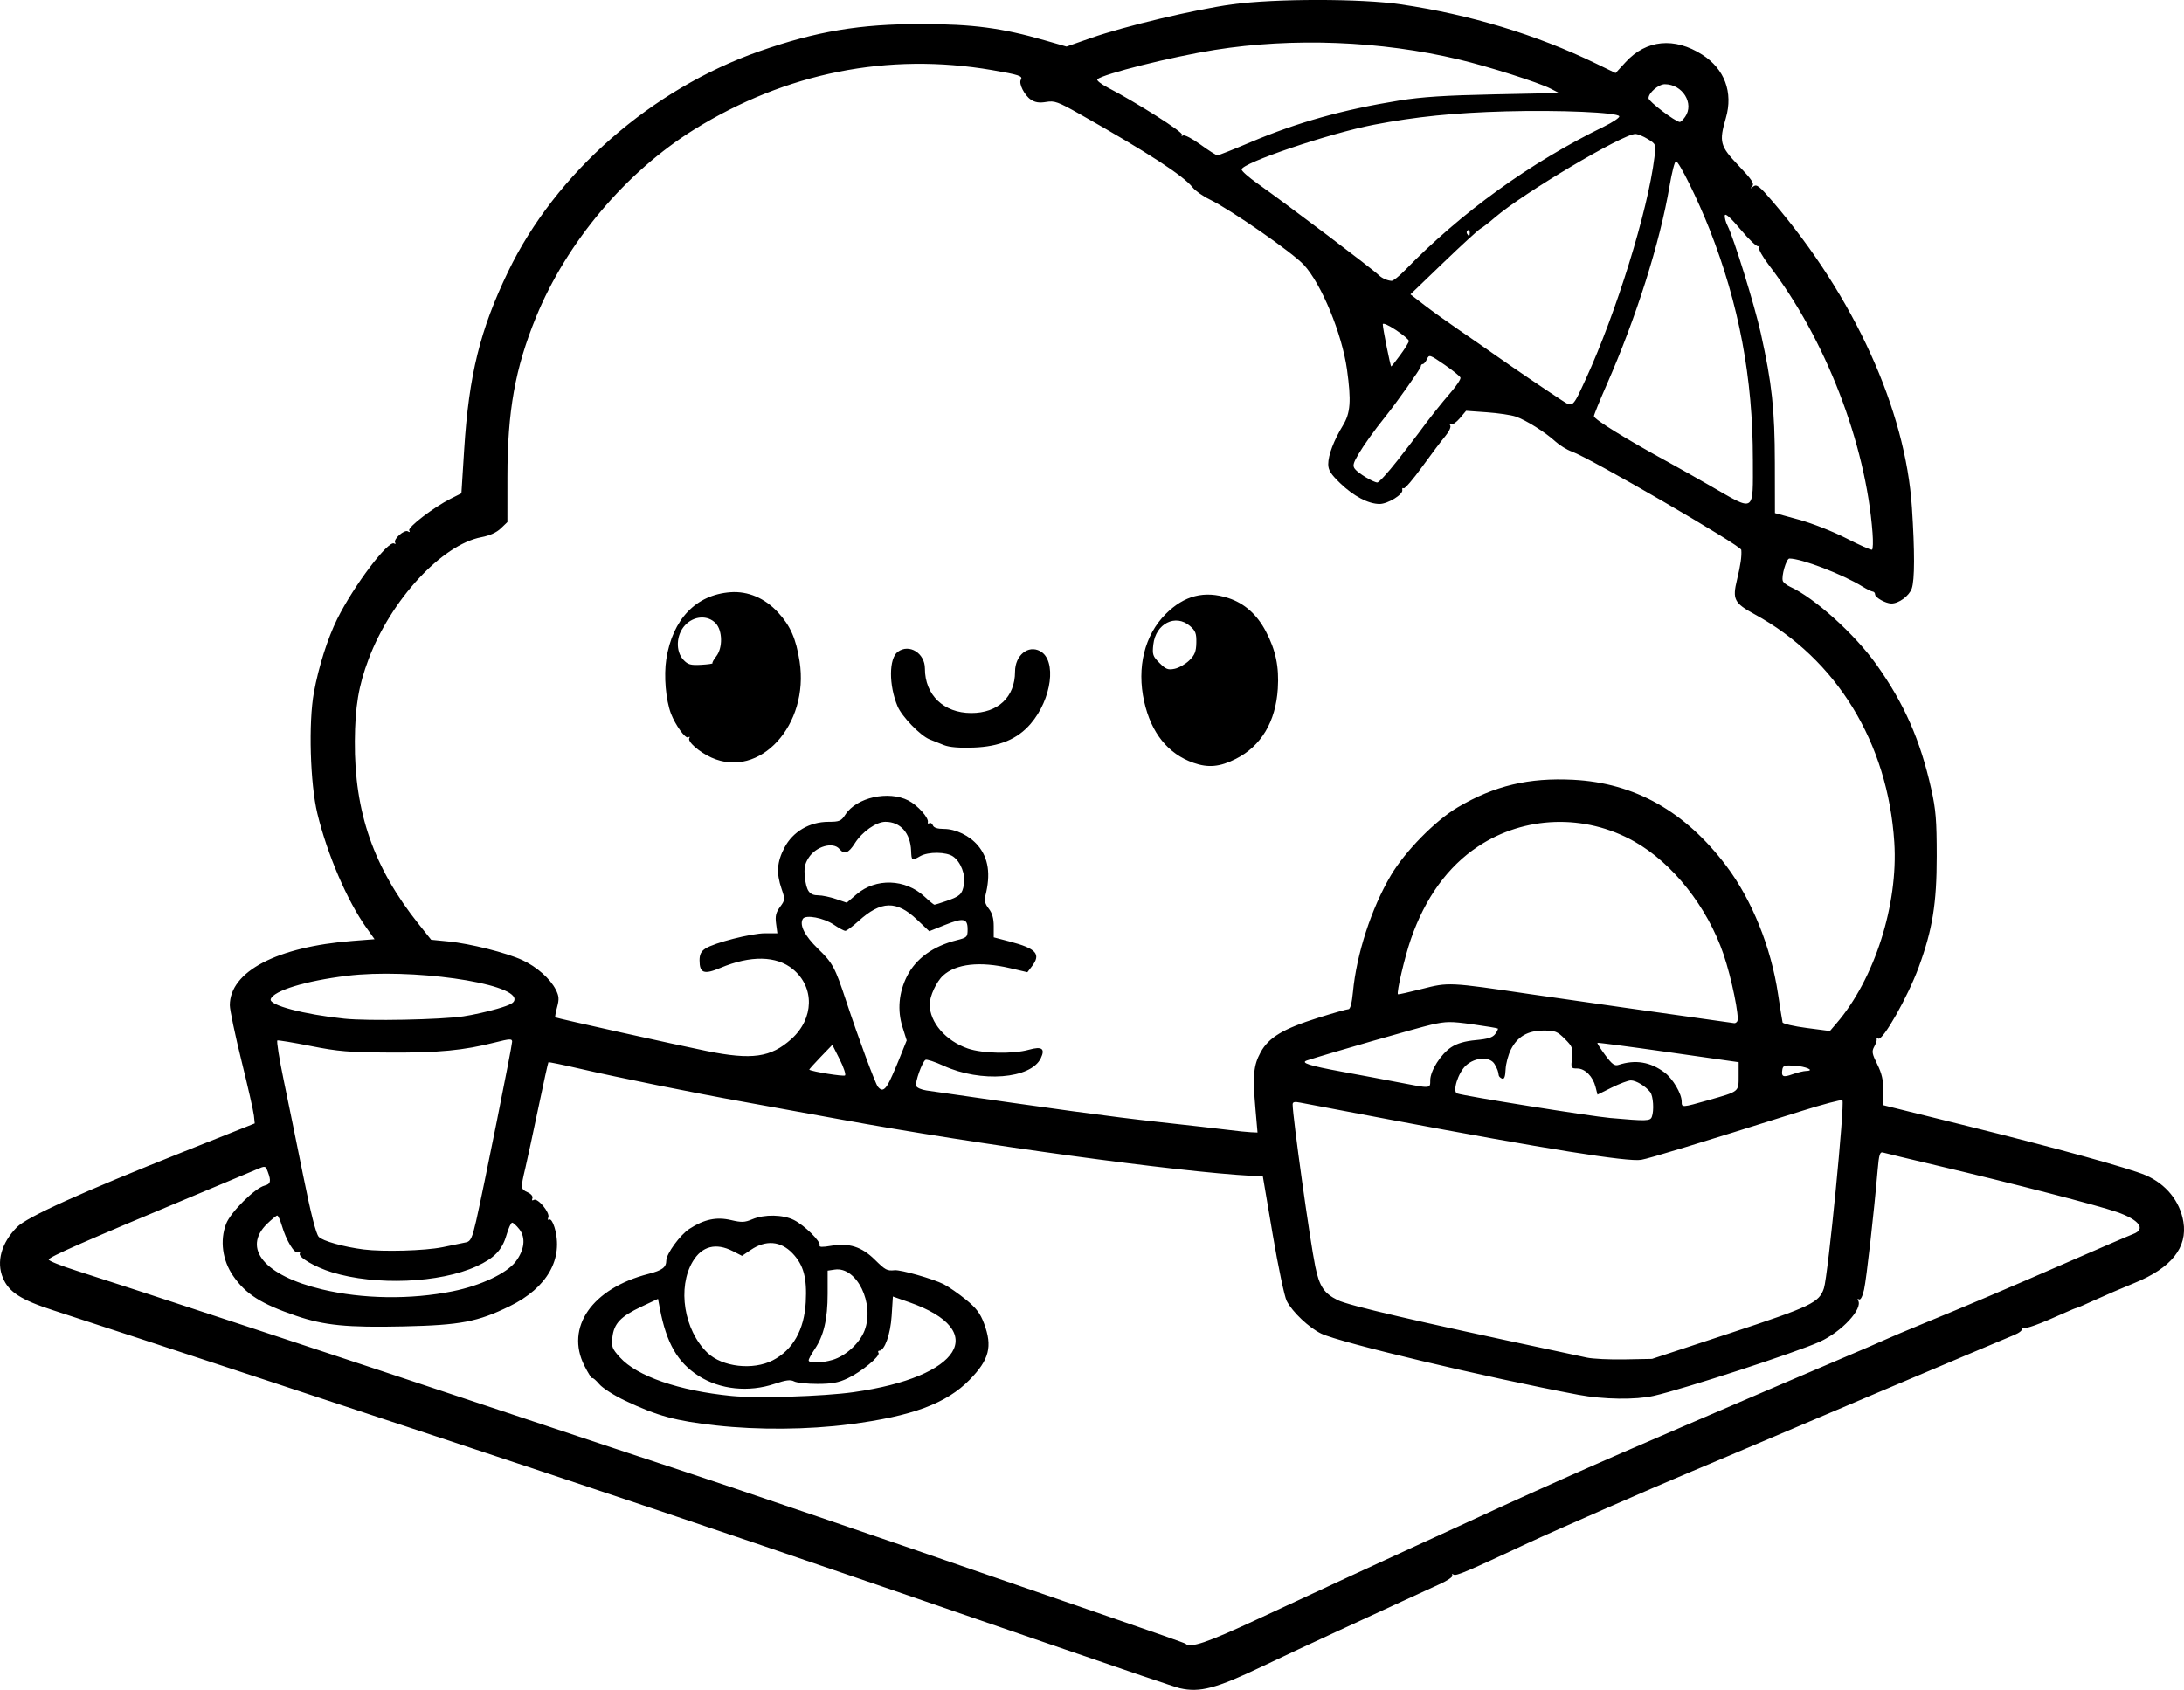 <?xml version="1.0" encoding="UTF-8" standalone="no"?>
<!-- Created with Inkscape (http://www.inkscape.org/) -->

<svg
   width="243.576mm"
   height="188.512mm"
   viewBox="0 0 243.576 188.512"
   version="1.1"
   id="svg1"
   xml:space="preserve"
   xmlns="http://www.w3.org/2000/svg"
   xmlns:svg="http://www.w3.org/2000/svg"><defs
     id="defs1" /><g
     id="layer1"
     transform="translate(-112.268,-81.888)"><path
       style="fill:#000000"
       d="m 243.864,270.22 c -0.488,-0.112 -5.876,-1.936 -14.684,-4.972 -28.971,-9.986 -37.756,-12.975 -55.959,-19.038 -15.208,-5.066 -47.539,-15.733 -54.978,-18.139 -3.647,-1.18 -4.988,-2.041 -5.651,-3.627 -0.752,-1.799 -0.175,-3.891 1.558,-5.654 1.121,-1.141 7.101,-3.848 18.705,-8.467 l 7.823,-3.114 -0.092,-0.88 c -0.051,-0.484 -0.676,-3.238 -1.389,-6.119 -0.713,-2.881 -1.297,-5.661 -1.297,-6.178 0,-3.768 5.254,-6.523 13.694,-7.18 l 2.449,-0.191 -0.918,-1.289 c -2.14,-3.006 -4.36,-8.179 -5.463,-12.734 -0.807,-3.329 -1.002,-10.139 -0.387,-13.494 0.528,-2.881 1.536,-6.059 2.601,-8.202 1.842,-3.708 5.702,-8.824 6.354,-8.421 0.15,0.093 0.199,0.049 0.108,-0.098 -0.237,-0.384 1.032,-1.501 1.427,-1.257 0.206,0.127 0.257,0.091 0.141,-0.098 -0.21,-0.339 2.73,-2.596 4.615,-3.543 l 1.206,-0.606 0.31,-4.895 c 0.525,-8.3 1.774,-13.354 4.901,-19.84 5.31,-11.013 15.987,-20.369 28.059,-24.59 6.353,-2.221 11.174,-3.029 18.029,-3.022 5.746,0.006 8.956,0.429 13.781,1.818 l 2.404,0.692 2.755,-0.964 c 3.762,-1.316 11.552,-3.171 15.72,-3.742 4.751,-0.652 14.363,-0.653 18.785,-0.003 7.752,1.14 15.148,3.381 21.779,6.597 l 2.2,1.067 1.125,-1.225 c 2.296,-2.501 5.443,-2.805 8.543,-0.823 2.491,1.592 3.462,4.2 2.631,7.061 -0.779,2.681 -0.661,3.123 1.417,5.311 1.496,1.575 1.783,2.009 1.521,2.303 -0.269,0.303 -0.25,0.308 0.12,0.029 0.385,-0.29 0.671,-0.066 2.21,1.733 9.047,10.575 14.771,23.172 15.483,34.08 0.321,4.911 0.314,8.081 -0.019,9.036 -0.288,0.825 -1.464,1.686 -2.282,1.67 -0.653,-0.013 -1.811,-0.67 -1.811,-1.028 0,-0.157 -0.119,-0.295 -0.265,-0.305 -0.146,-0.011 -0.655,-0.261 -1.133,-0.556 -2.22,-1.372 -6.799,-3.129 -8.156,-3.129 -0.343,0 -0.925,2.001 -0.73,2.509 0.07,0.181 0.436,0.471 0.814,0.643 2.727,1.243 7.219,5.294 9.636,8.693 3.095,4.352 4.88,8.407 6.097,13.852 0.517,2.314 0.614,3.497 0.615,7.509 10e-4,5.286 -0.473,8.201 -2.018,12.405 -1.208,3.285 -4.017,8.243 -4.502,7.944 -0.131,-0.081 -0.211,-0.05 -0.176,0.07 0.035,0.12 -0.089,0.492 -0.275,0.827 -0.292,0.528 -0.247,0.791 0.341,1.97 0.502,1.008 0.679,1.776 0.68,2.963 l 0.002,1.602 9.325,2.311 c 9.916,2.457 18.076,4.709 19.908,5.494 2.277,0.976 3.838,2.898 4.221,5.196 0.478,2.869 -1.343,5.153 -5.44,6.824 -1.366,0.557 -3.358,1.414 -4.426,1.905 -1.068,0.491 -1.997,0.892 -2.065,0.892 -0.068,0 -0.623,0.226 -1.233,0.502 -2.923,1.321 -4.466,1.88 -4.735,1.715 -0.167,-0.103 -0.22,-0.062 -0.122,0.096 0.097,0.156 -0.261,0.455 -0.819,0.685 -0.545,0.224 -2.955,1.238 -5.356,2.254 -2.401,1.015 -6.747,2.853 -9.657,4.083 -2.91,1.231 -8.149,3.455 -11.642,4.944 -3.493,1.489 -7.719,3.277 -9.393,3.974 -3.899,1.624 -15.369,6.643 -18.124,7.932 -6.883,3.219 -8.09,3.733 -8.371,3.559 -0.18,-0.111 -0.24,-0.078 -0.142,0.08 0.095,0.154 -0.549,0.593 -1.48,1.01 -0.907,0.406 -2.72,1.238 -4.03,1.847 -1.31,0.61 -4.524,2.094 -7.144,3.298 -2.619,1.204 -6.468,3.006 -8.552,4.003 -5.131,2.455 -6.962,2.941 -9.175,2.433 z m 8.533,-7.65 c 6.841,-3.189 16.476,-7.65 17.66,-8.176 0.437,-0.194 1.746,-0.794 2.91,-1.333 10.271,-4.757 17.004,-7.759 27.384,-12.209 3.565,-1.528 8.625,-3.702 11.245,-4.829 2.619,-1.128 5.834,-2.501 7.144,-3.053 1.31,-0.551 2.977,-1.273 3.704,-1.603 0.728,-0.33 2.633,-1.136 4.233,-1.791 4.869,-1.991 9.478,-3.951 16.272,-6.918 3.565,-1.557 6.81,-2.953 7.21,-3.101 1.475,-0.548 0.711,-1.59 -1.808,-2.465 -2.123,-0.738 -11.486,-3.159 -19.954,-5.161 -3.129,-0.739 -5.88,-1.402 -6.115,-1.472 -0.356,-0.107 -0.455,0.209 -0.603,1.929 -0.416,4.824 -1.254,12.206 -1.517,13.367 -0.173,0.762 -0.394,1.188 -0.564,1.084 -0.156,-0.096 -0.202,-0.047 -0.104,0.111 0.572,0.926 -1.816,3.502 -4.285,4.621 -2.62,1.188 -15.123,5.261 -18.521,6.033 -2.003,0.455 -5.593,0.404 -8.376,-0.12 -10.254,-1.93 -26.601,-5.818 -28.685,-6.823 -1.373,-0.662 -3.213,-2.401 -3.855,-3.641 -0.249,-0.482 -0.95,-3.806 -1.558,-7.387 l -1.104,-6.511 -1.184,-0.062 c -8.298,-0.437 -30.678,-3.505 -45.899,-6.291 -3.638,-0.666 -8.52,-1.553 -10.848,-1.971 -5.536,-0.994 -13.943,-2.694 -18.246,-3.691 -1.886,-0.437 -3.463,-0.76 -3.504,-0.719 -0.041,0.041 -0.546,2.328 -1.121,5.082 -0.576,2.754 -1.229,5.781 -1.453,6.726 -0.535,2.261 -0.527,2.341 0.257,2.699 0.399,0.182 0.615,0.454 0.532,0.67 -0.085,0.222 -0.024,0.292 0.158,0.179 0.423,-0.261 1.822,1.412 1.62,1.938 -0.097,0.252 -0.053,0.355 0.108,0.255 0.152,-0.094 0.403,0.278 0.574,0.847 1.049,3.503 -0.796,6.765 -4.988,8.814 -3.58,1.751 -5.489,2.114 -11.846,2.257 -6.275,0.141 -8.834,-0.111 -11.967,-1.177 -3.915,-1.333 -5.63,-2.421 -7.038,-4.465 -1.194,-1.733 -1.492,-3.939 -0.783,-5.794 0.494,-1.295 3.222,-4.005 4.304,-4.276 0.665,-0.167 0.741,-0.502 0.347,-1.538 -0.259,-0.682 -0.264,-0.683 -1.257,-0.258 -0.548,0.235 -3.557,1.495 -6.685,2.801 -12.591,5.256 -16.437,6.947 -16.492,7.251 -0.025,0.137 1.384,0.701 3.13,1.254 5.406,1.713 29.888,9.785 47.228,15.572 9.095,3.035 18.322,6.1 20.505,6.81 4.275,1.391 24.462,8.273 33.734,11.5 3.129,1.089 9.372,3.242 13.875,4.785 4.502,1.543 8.243,2.862 8.312,2.931 0.521,0.521 2.436,-0.128 7.91,-2.679 z m -60.259,-21.67 c -4.521,-0.503 -6.539,-1.052 -10.147,-2.758 -1.22,-0.577 -2.518,-1.406 -2.885,-1.842 -0.367,-0.436 -0.721,-0.74 -0.786,-0.675 -0.065,0.065 -0.458,-0.553 -0.873,-1.374 -2.17,-4.289 0.851,-8.634 7.126,-10.249 1.561,-0.402 1.997,-0.729 2.005,-1.503 0.007,-0.748 1.547,-2.859 2.57,-3.523 1.653,-1.073 3.025,-1.363 4.645,-0.982 1.182,0.279 1.534,0.265 2.372,-0.09 1.352,-0.574 3.442,-0.533 4.666,0.092 1.184,0.604 3.005,2.405 2.847,2.816 -0.079,0.206 0.293,0.22 1.282,0.05 1.996,-0.344 3.407,0.104 4.868,1.544 1.189,1.172 1.368,1.267 2.219,1.181 0.672,-0.068 4.307,0.969 5.464,1.559 0.545,0.278 1.659,1.05 2.475,1.714 1.163,0.947 1.601,1.524 2.032,2.674 0.959,2.563 0.582,4.033 -1.606,6.269 -2.596,2.653 -6.408,4.068 -13.4,4.973 -4.639,0.6 -10.184,0.647 -14.873,0.125 z m 15.318,-3.711 c 12.022,-1.688 15.235,-6.869 6.218,-10.028 l -1.825,-0.639 -0.139,2.163 c -0.133,2.062 -0.784,3.883 -1.389,3.883 -0.123,0 -0.156,0.109 -0.073,0.242 0.22,0.356 -1.898,2.105 -3.426,2.829 -1.039,0.492 -1.767,0.628 -3.391,0.63 -1.137,0.001 -2.306,-0.125 -2.597,-0.28 -0.404,-0.216 -0.911,-0.154 -2.151,0.265 -2.909,0.982 -6.112,0.651 -8.506,-0.881 -2.338,-1.496 -3.578,-3.648 -4.311,-7.484 l -0.211,-1.107 -1.852,0.871 c -2.313,1.088 -3.064,1.879 -3.236,3.409 -0.12,1.066 -0.043,1.271 0.844,2.253 1.9,2.103 6.58,3.719 12.447,4.298 2.864,0.283 10.193,0.055 13.598,-0.423 z m -8.996,-3.553 c 2.229,-1.147 3.506,-3.403 3.674,-6.492 0.148,-2.706 -0.245,-4.15 -1.482,-5.445 -1.318,-1.38 -2.976,-1.514 -4.652,-0.376 l -0.974,0.661 -1.037,-0.529 c -1.879,-0.958 -3.434,-0.556 -4.457,1.152 -1.745,2.915 -0.98,7.681 1.637,10.193 1.65,1.584 5.074,1.977 7.291,0.836 z m 6.68,-0.052 c 1.462,-0.438 3.015,-1.869 3.55,-3.269 1.151,-3.014 -0.871,-7.159 -3.318,-6.799 l -0.799,0.117 v 2.568 c 0,2.856 -0.433,4.704 -1.454,6.209 -0.364,0.537 -0.663,1.09 -0.663,1.229 0,0.347 1.442,0.318 2.683,-0.054 z m 100.049,-2.965 c 9.114,-3.006 9.965,-3.414 10.497,-5.024 0.457,-1.386 2.352,-20.674 2.06,-20.967 -0.099,-0.099 -2.178,0.449 -4.619,1.218 -11.436,3.603 -16.924,5.274 -17.818,5.425 -1.503,0.254 -10.65,-1.21 -28.16,-4.508 -4.948,-0.932 -9.383,-1.773 -9.856,-1.869 -0.645,-0.131 -0.86,-0.082 -0.86,0.197 0,1.378 1.936,15.251 2.524,18.083 0.464,2.236 0.971,2.992 2.517,3.757 1.2,0.593 8.688,2.337 24.196,5.636 1.31,0.279 2.917,0.624 3.572,0.767 0.655,0.143 2.56,0.234 4.233,0.202 l 3.043,-0.058 z m -142.419,-4.687 c 3.112,-0.628 6.006,-1.992 7.006,-3.303 0.994,-1.303 1.149,-2.681 0.408,-3.621 -0.315,-0.4 -0.676,-0.728 -0.8,-0.728 -0.125,0 -0.409,0.628 -0.633,1.396 -0.483,1.66 -1.352,2.565 -3.338,3.474 -4.108,1.879 -11.242,2.174 -16.131,0.668 -1.904,-0.587 -3.816,-1.713 -3.574,-2.105 0.086,-0.138 -0.005,-0.19 -0.202,-0.114 -0.418,0.16 -1.309,-1.317 -1.803,-2.987 -0.183,-0.618 -0.414,-1.124 -0.514,-1.124 -0.1,0 -0.607,0.412 -1.126,0.916 -2.83,2.748 -0.288,5.791 6.115,7.32 4.544,1.085 9.871,1.162 14.591,0.21 z m -1.191,-4.903 c 1.164,-0.234 2.377,-0.485 2.695,-0.557 0.484,-0.11 0.664,-0.503 1.104,-2.419 0.747,-3.245 4.006,-19.487 4.006,-19.962 0,-0.343 -0.256,-0.331 -1.918,0.09 -3.497,0.886 -6.293,1.154 -11.708,1.125 -4.583,-0.025 -5.764,-0.122 -8.821,-0.729 -1.941,-0.385 -3.621,-0.664 -3.732,-0.62 -0.111,0.044 0.207,2.045 0.707,4.446 0.5,2.401 1.479,7.196 2.175,10.655 0.847,4.211 1.418,6.459 1.728,6.802 0.422,0.466 2.809,1.137 5.032,1.414 2.188,0.273 6.792,0.143 8.731,-0.247 z m 90.711,-15.383 c -0.328,-3.788 -0.228,-4.902 0.569,-6.367 0.907,-1.666 2.519,-2.63 6.461,-3.865 1.661,-0.52 3.164,-0.946 3.339,-0.946 0.203,0 0.385,-0.698 0.5,-1.918 0.399,-4.236 2.057,-9.339 4.223,-12.999 1.602,-2.707 4.963,-6.128 7.474,-7.609 4.088,-2.411 7.902,-3.318 12.877,-3.064 6.847,0.35 12.491,3.529 17.071,9.615 2.858,3.799 4.979,9.052 5.762,14.274 0.239,1.591 0.467,3.019 0.507,3.173 0.04,0.155 1.244,0.435 2.676,0.622 l 2.603,0.341 0.76,-0.887 c 4.22,-4.92 6.869,-13.236 6.422,-20.161 -0.719,-11.125 -6.435,-20.454 -15.597,-25.453 -2.264,-1.235 -2.478,-1.66 -1.941,-3.861 0.39,-1.599 0.537,-2.631 0.472,-3.313 -0.046,-0.485 -16.875,-10.253 -18.88,-10.958 -0.545,-0.192 -1.378,-0.703 -1.852,-1.135 -1.141,-1.043 -3.284,-2.387 -4.427,-2.777 -0.506,-0.173 -1.958,-0.388 -3.226,-0.478 l -2.306,-0.164 -0.701,0.833 c -0.386,0.458 -0.828,0.755 -0.982,0.659 -0.168,-0.104 -0.203,-0.048 -0.088,0.139 0.111,0.179 -0.127,0.693 -0.554,1.2 -0.411,0.487 -1.572,2.026 -2.578,3.42 -1.007,1.394 -1.932,2.471 -2.057,2.394 -0.125,-0.077 -0.194,0.006 -0.154,0.184 0.112,0.501 -1.628,1.568 -2.546,1.561 -1.251,-0.009 -2.879,-0.867 -4.369,-2.303 -1.062,-1.023 -1.346,-1.475 -1.346,-2.135 0,-1.007 0.627,-2.66 1.637,-4.317 0.846,-1.387 0.944,-2.725 0.457,-6.235 -0.554,-3.988 -2.848,-9.557 -4.812,-11.681 -1.274,-1.377 -8.168,-6.167 -10.487,-7.286 -0.757,-0.365 -1.622,-0.976 -1.921,-1.356 -1.032,-1.312 -4.985,-3.882 -12.582,-8.178 -2.433,-1.376 -2.811,-1.512 -3.749,-1.354 -0.754,0.127 -1.226,0.057 -1.699,-0.253 -0.712,-0.466 -1.388,-1.799 -1.127,-2.222 0.255,-0.413 -0.182,-0.56 -3.218,-1.081 -11.582,-1.986 -22.979,0.285 -33.181,6.612 -7.627,4.73 -14.254,12.587 -17.669,20.948 -2.335,5.716 -3.189,10.489 -3.192,17.821 l -0.002,5.044 -0.738,0.707 c -0.478,0.458 -1.24,0.802 -2.163,0.977 -4.408,0.836 -10.081,6.972 -12.578,13.604 -1.12,2.974 -1.507,5.286 -1.533,9.152 -0.054,7.938 2.101,14.117 7.114,20.403 l 1.396,1.75 1.917,0.189 c 2.429,0.239 6.48,1.261 8.258,2.083 1.596,0.738 3.103,2.07 3.725,3.295 0.362,0.713 0.388,1.053 0.148,1.945 -0.16,0.594 -0.253,1.109 -0.207,1.143 0.133,0.099 13.54,3.081 16.885,3.755 5.065,1.021 7.153,0.725 9.452,-1.342 2.533,-2.278 2.608,-5.771 0.166,-7.784 -1.831,-1.51 -4.722,-1.561 -8.089,-0.144 -1.828,0.769 -2.323,0.59 -2.323,-0.845 0,-0.65 0.174,-1.001 0.647,-1.312 0.985,-0.645 5.129,-1.705 6.668,-1.705 h 1.366 l -0.144,-1.075 c -0.113,-0.845 -0.019,-1.245 0.442,-1.868 0.565,-0.765 0.571,-0.835 0.169,-2.014 -0.604,-1.774 -0.52,-2.986 0.32,-4.594 0.935,-1.79 2.798,-2.883 4.916,-2.884 1.225,-6.9e-4 1.411,-0.081 1.888,-0.814 1.242,-1.909 4.79,-2.7 7.016,-1.565 1.039,0.53 2.31,1.952 2.172,2.431 -0.04,0.139 0.037,0.185 0.171,0.102 0.134,-0.083 0.312,0.028 0.395,0.245 0.1,0.261 0.517,0.395 1.229,0.395 1.318,0 2.875,0.76 3.794,1.853 1.175,1.397 1.441,3.198 0.827,5.61 -0.133,0.524 -0.033,0.906 0.376,1.425 0.388,0.494 0.558,1.088 0.558,1.957 v 1.248 l 1.786,0.469 c 2.97,0.779 3.521,1.399 2.466,2.773 l -0.499,0.649 -1.942,-0.454 c -3.349,-0.783 -6.001,-0.492 -7.451,0.819 -0.743,0.672 -1.503,2.304 -1.503,3.229 0,2.002 1.8,4.079 4.263,4.92 1.66,0.566 5.027,0.631 6.817,0.13 1.434,-0.401 1.823,-0.122 1.316,0.945 -1.101,2.32 -6.691,2.755 -10.853,0.844 -0.97,-0.445 -1.875,-0.741 -2.011,-0.657 -0.376,0.233 -1.188,2.521 -1.035,2.919 0.074,0.193 0.591,0.417 1.15,0.498 14.426,2.094 20.672,2.942 25.77,3.501 3.411,0.374 6.975,0.779 7.921,0.901 0.946,0.122 2.058,0.237 2.472,0.255 l 0.752,0.034 z m -6.916,-38.661 c -2.84,-0.994 -4.72,-3.333 -5.502,-6.85 -0.844,-3.793 0.044,-7.394 2.407,-9.756 2.064,-2.064 4.314,-2.637 6.978,-1.776 1.789,0.578 3.195,1.824 4.185,3.71 1.104,2.103 1.494,3.965 1.338,6.396 -0.236,3.693 -1.862,6.413 -4.683,7.835 -1.78,0.898 -3.073,1.019 -4.723,0.441 z m -0.477,-11.416 c 0.619,-0.603 0.773,-0.987 0.794,-1.982 0.022,-1.041 -0.09,-1.334 -0.717,-1.873 -1.604,-1.38 -3.817,-0.258 -4.079,2.069 -0.126,1.12 -0.062,1.313 0.688,2.063 0.706,0.706 0.953,0.801 1.687,0.649 0.473,-0.098 1.205,-0.515 1.627,-0.926 z m -53.288,10.831 c -1.379,-0.624 -2.701,-1.792 -2.463,-2.177 0.091,-0.147 0.032,-0.183 -0.132,-0.082 -0.301,0.186 -1.432,-1.378 -1.914,-2.646 -0.578,-1.52 -0.81,-4.223 -0.521,-6.072 0.697,-4.461 3.317,-7.195 7.161,-7.473 1.947,-0.141 3.83,0.659 5.295,2.248 1.381,1.498 2.016,2.94 2.409,5.471 1.103,7.092 -4.461,13.163 -9.835,10.73 z m 0.122,-10.529 c -0.057,-0.057 0.13,-0.402 0.416,-0.766 0.738,-0.938 0.709,-2.869 -0.055,-3.682 -0.885,-0.942 -2.432,-0.848 -3.42,0.209 -0.999,1.069 -1.085,2.907 -0.181,3.87 0.495,0.527 0.802,0.613 1.965,0.549 0.758,-0.042 1.331,-0.122 1.274,-0.18 z m 25.808,9.135 c -0.509,-0.2 -1.231,-0.488 -1.603,-0.639 -1.029,-0.419 -3.081,-2.538 -3.561,-3.678 -0.995,-2.366 -0.981,-5.354 0.028,-6.092 1.272,-0.93 3.018,0.154 3.018,1.874 0,2.944 2.091,4.954 5.159,4.959 2.99,0.005 4.888,-1.784 4.893,-4.613 0.004,-1.822 1.452,-3.012 2.793,-2.295 1.882,1.007 1.315,5.353 -1.058,8.113 -1.473,1.713 -3.466,2.542 -6.363,2.648 -1.585,0.058 -2.691,-0.035 -3.307,-0.277 z m 78.95,41.478 c 0.269,-0.7 0.163,-2.335 -0.179,-2.769 -0.529,-0.671 -1.594,-1.311 -2.167,-1.302 -0.295,0.005 -1.251,0.363 -2.123,0.797 l -1.587,0.789 -0.22,-0.863 c -0.3,-1.174 -1.175,-2.054 -2.043,-2.054 -0.69,0 -0.711,-0.041 -0.582,-1.183 0.122,-1.083 0.054,-1.263 -0.8,-2.117 -0.836,-0.836 -1.081,-0.933 -2.349,-0.932 -1.776,0.001 -2.922,0.661 -3.66,2.106 -0.3,0.588 -0.568,1.591 -0.596,2.229 -0.036,0.823 -0.149,1.122 -0.391,1.029 -0.187,-0.072 -0.356,-0.237 -0.374,-0.367 -0.069,-0.49 -0.127,-0.649 -0.449,-1.228 -0.498,-0.896 -2.168,-0.827 -3.212,0.132 -0.871,0.8 -1.537,2.923 -0.978,3.119 0.838,0.294 14.845,2.537 17.066,2.734 4.044,0.358 4.464,0.347 4.643,-0.12 z m 6.3,-1.866 c 3.486,-0.988 3.385,-0.908 3.385,-2.706 v -1.533 l -7.835,-1.118 c -4.309,-0.615 -7.872,-1.081 -7.916,-1.037 -0.045,0.045 0.344,0.655 0.864,1.357 0.768,1.036 1.05,1.242 1.5,1.096 1.876,-0.609 3.538,-0.334 5.121,0.849 0.926,0.692 1.916,2.37 1.916,3.249 0,0.68 0.011,0.68 2.965,-0.158 z M 211.282,202.867 c 0.204,-0.327 0.762,-1.568 1.24,-2.756 l 0.868,-2.161 -0.473,-1.504 c -0.587,-1.865 -0.407,-3.854 0.511,-5.666 0.992,-1.957 2.907,-3.344 5.529,-4.004 1.159,-0.292 1.226,-0.358 1.226,-1.212 0,-1.236 -0.451,-1.324 -2.523,-0.495 l -1.755,0.702 -1.384,-1.309 c -2.272,-2.149 -3.992,-2.101 -6.509,0.18 -0.655,0.593 -1.312,1.082 -1.46,1.086 -0.148,0.004 -0.732,-0.307 -1.297,-0.691 -1.122,-0.762 -3.14,-1.142 -3.446,-0.648 -0.416,0.673 0.21,1.907 1.693,3.341 1.634,1.581 1.893,2.061 3.132,5.811 1.359,4.115 3.251,9.231 3.544,9.584 0.403,0.485 0.682,0.42 1.104,-0.257 z m 60.495,-0.452 c 0,-1.073 1.184,-2.944 2.345,-3.705 0.66,-0.432 1.518,-0.68 2.743,-0.793 1.341,-0.123 1.877,-0.292 2.163,-0.682 0.209,-0.285 0.339,-0.559 0.29,-0.609 -0.049,-0.049 -1.317,-0.261 -2.817,-0.471 -2.433,-0.34 -2.928,-0.336 -4.585,0.036 -1.428,0.321 -11.677,3.268 -13.874,3.99 -0.791,0.26 0.233,0.59 3.947,1.272 2.11,0.387 4.968,0.924 6.35,1.194 3.507,0.683 3.44,0.688 3.44,-0.232 z m -65.863,-2.356 -0.816,-1.617 -1.318,1.367 c -0.725,0.752 -1.289,1.386 -1.255,1.409 0.324,0.218 3.819,0.779 3.986,0.64 0.12,-0.1 -0.149,-0.91 -0.598,-1.799 z m 107.786,1.299 c 1.043,-0.024 -0.006,-0.506 -1.279,-0.589 -1.111,-0.072 -1.304,-0.012 -1.373,0.43 -0.127,0.812 0.077,0.906 1.141,0.526 0.547,-0.195 1.227,-0.36 1.511,-0.367 z m -7.677,-5.541 c 0.264,-0.428 -0.647,-4.87 -1.531,-7.46 -1.81,-5.305 -5.674,-10.189 -9.974,-12.609 -5.494,-3.091 -12.236,-2.871 -17.41,0.568 -3.374,2.243 -5.905,5.739 -7.496,10.354 -0.684,1.985 -1.614,5.958 -1.436,6.136 0.036,0.036 1.248,-0.234 2.693,-0.602 2.966,-0.754 2.982,-0.754 12.02,0.58 3.392,0.501 17.778,2.547 22.805,3.244 0.101,0.014 0.249,-0.081 0.329,-0.212 z m -142.064,-0.552 c 1.019,-0.152 2.715,-0.53 3.77,-0.841 1.506,-0.443 1.918,-0.672 1.918,-1.064 0,-1.843 -11.661,-3.477 -18.679,-2.617 -4.64,0.569 -8.193,1.657 -8.509,2.605 -0.222,0.665 3.68,1.7 8.205,2.177 2.649,0.279 10.743,0.121 13.295,-0.26 z m 53.841,-12.862 c 1.546,-0.538 1.765,-0.741 1.968,-1.823 0.207,-1.103 -0.344,-2.543 -1.203,-3.145 -0.76,-0.532 -2.77,-0.551 -3.673,-0.035 -0.932,0.533 -0.968,0.512 -1.01,-0.593 -0.075,-1.991 -1.184,-3.243 -2.872,-3.243 -1.014,0 -2.591,1.11 -3.402,2.394 -0.702,1.112 -1.178,1.292 -1.712,0.649 -0.713,-0.859 -2.641,-0.309 -3.455,0.986 -0.427,0.679 -0.515,1.145 -0.406,2.151 0.168,1.557 0.514,2.023 1.503,2.023 0.414,0 1.296,0.185 1.96,0.41 l 1.208,0.41 1.084,-0.928 c 2.159,-1.848 5.448,-1.74 7.587,0.249 0.533,0.496 1.029,0.903 1.102,0.905 0.073,0.002 0.667,-0.183 1.321,-0.41 z m 103.307,-41.064 c -0.755,-10.007 -5.259,-21.659 -11.539,-29.853 -0.721,-0.94 -1.22,-1.833 -1.117,-1.999 0.105,-0.17 0.068,-0.227 -0.087,-0.131 -0.15,0.093 -1.031,-0.739 -1.959,-1.847 -1.09,-1.303 -1.716,-1.869 -1.769,-1.6 -0.045,0.228 0.09,0.75 0.301,1.16 0.685,1.334 3.016,8.871 3.708,11.99 1.244,5.607 1.557,8.494 1.568,14.465 l 0.01,5.601 2.656,0.728 c 1.483,0.407 3.831,1.331 5.317,2.093 1.464,0.751 2.748,1.32 2.853,1.265 0.106,-0.055 0.132,-0.898 0.058,-1.874 z m -13.347,-8.201 c 0,-9.088 -1.55,-17.328 -4.828,-25.663 -1.323,-3.363 -3.415,-7.598 -3.754,-7.598 -0.132,0 -0.453,1.25 -0.713,2.778 -1.077,6.326 -3.706,14.638 -7.009,22.155 -0.782,1.781 -1.422,3.357 -1.422,3.502 0,0.347 3.642,2.592 8.599,5.3 0.873,0.477 2.809,1.569 4.302,2.427 5.175,2.973 4.826,3.183 4.826,-2.902 z m -39.637,0.119 c 1.064,-1.359 2.172,-2.8 2.463,-3.201 1.029,-1.417 2.395,-3.14 3.52,-4.439 0.626,-0.723 1.095,-1.443 1.043,-1.601 -0.052,-0.158 -0.86,-0.811 -1.793,-1.451 -1.635,-1.122 -1.707,-1.145 -1.943,-0.615 -0.135,0.302 -0.346,0.55 -0.469,0.55 -0.123,0 -0.224,0.127 -0.224,0.282 0,0.22 -2.713,4.052 -4.004,5.656 -1.168,1.451 -2.372,3.135 -2.957,4.135 -0.583,0.997 -0.649,1.284 -0.379,1.633 0.373,0.482 2.021,1.475 2.495,1.504 0.173,0.01 1.185,-1.094 2.249,-2.453 z m 20.997,-9.07 c 3.418,-7.446 6.923,-18.765 7.66,-24.735 0.183,-1.481 0.181,-1.485 -0.734,-2.051 -0.504,-0.312 -1.131,-0.567 -1.392,-0.567 -1.406,0 -12.582,6.647 -15.67,9.32 -0.633,0.548 -1.352,1.105 -1.599,1.238 -0.247,0.133 -2.107,1.838 -4.133,3.788 l -3.684,3.545 1.567,1.205 c 0.862,0.662 2.52,1.855 3.684,2.65 1.164,0.795 3.01,2.074 4.101,2.843 2.076,1.463 5.638,3.885 7.49,5.093 1.291,0.842 1.23,0.894 2.71,-2.328 z m -20.673,-2.715 c 0.522,-0.711 0.949,-1.408 0.949,-1.55 0,-0.142 -0.655,-0.693 -1.455,-1.224 -0.836,-0.555 -1.455,-0.824 -1.455,-0.633 -2.8e-4,0.456 0.848,4.699 0.94,4.699 0.041,0 0.5,-0.582 1.022,-1.292 z m 0.476,-9.4 c 6.282,-6.47 14.024,-12.064 22.237,-16.068 0.984,-0.48 1.748,-0.995 1.698,-1.145 -0.143,-0.431 -6.657,-0.713 -12.652,-0.548 -5.771,0.159 -10.069,0.595 -14.724,1.493 -4.955,0.956 -14.741,4.271 -14.741,4.993 0,0.169 0.786,0.865 1.747,1.546 3.559,2.525 12.789,9.5 13.574,10.259 0.338,0.327 0.929,0.586 1.404,0.617 0.177,0.011 0.832,-0.505 1.455,-1.147 z m 7.263,-4.245 c 0,-0.212 -0.101,-0.323 -0.225,-0.246 -0.124,0.076 -0.156,0.25 -0.073,0.385 0.214,0.346 0.297,0.307 0.297,-0.139 z M 251.748,97.748 c 5.2,-2.204 10.296,-3.632 16.59,-4.649 2.467,-0.398 5.151,-0.573 10.562,-0.685 l 7.255,-0.151 -0.958,-0.491 c -1.346,-0.691 -6.944,-2.469 -10.245,-3.255 -8.698,-2.071 -18.471,-2.452 -27.212,-1.061 -4.774,0.759 -12.484,2.69 -13.087,3.277 -0.118,0.115 0.418,0.538 1.191,0.941 3.191,1.661 8.404,4.969 8.242,5.231 -0.098,0.159 -0.045,0.199 0.125,0.094 0.163,-0.101 1.039,0.357 1.946,1.017 0.907,0.66 1.757,1.2 1.888,1.2 0.131,0 1.798,-0.661 3.704,-1.469 z m 48.457,-2.823 c 1.047,-1.495 -0.289,-3.645 -2.266,-3.645 -0.7,0 -1.823,0.969 -1.815,1.567 0.005,0.357 2.956,2.599 3.485,2.649 0.101,0.009 0.369,-0.247 0.595,-0.571 z"
       id="path1" /></g></svg>
